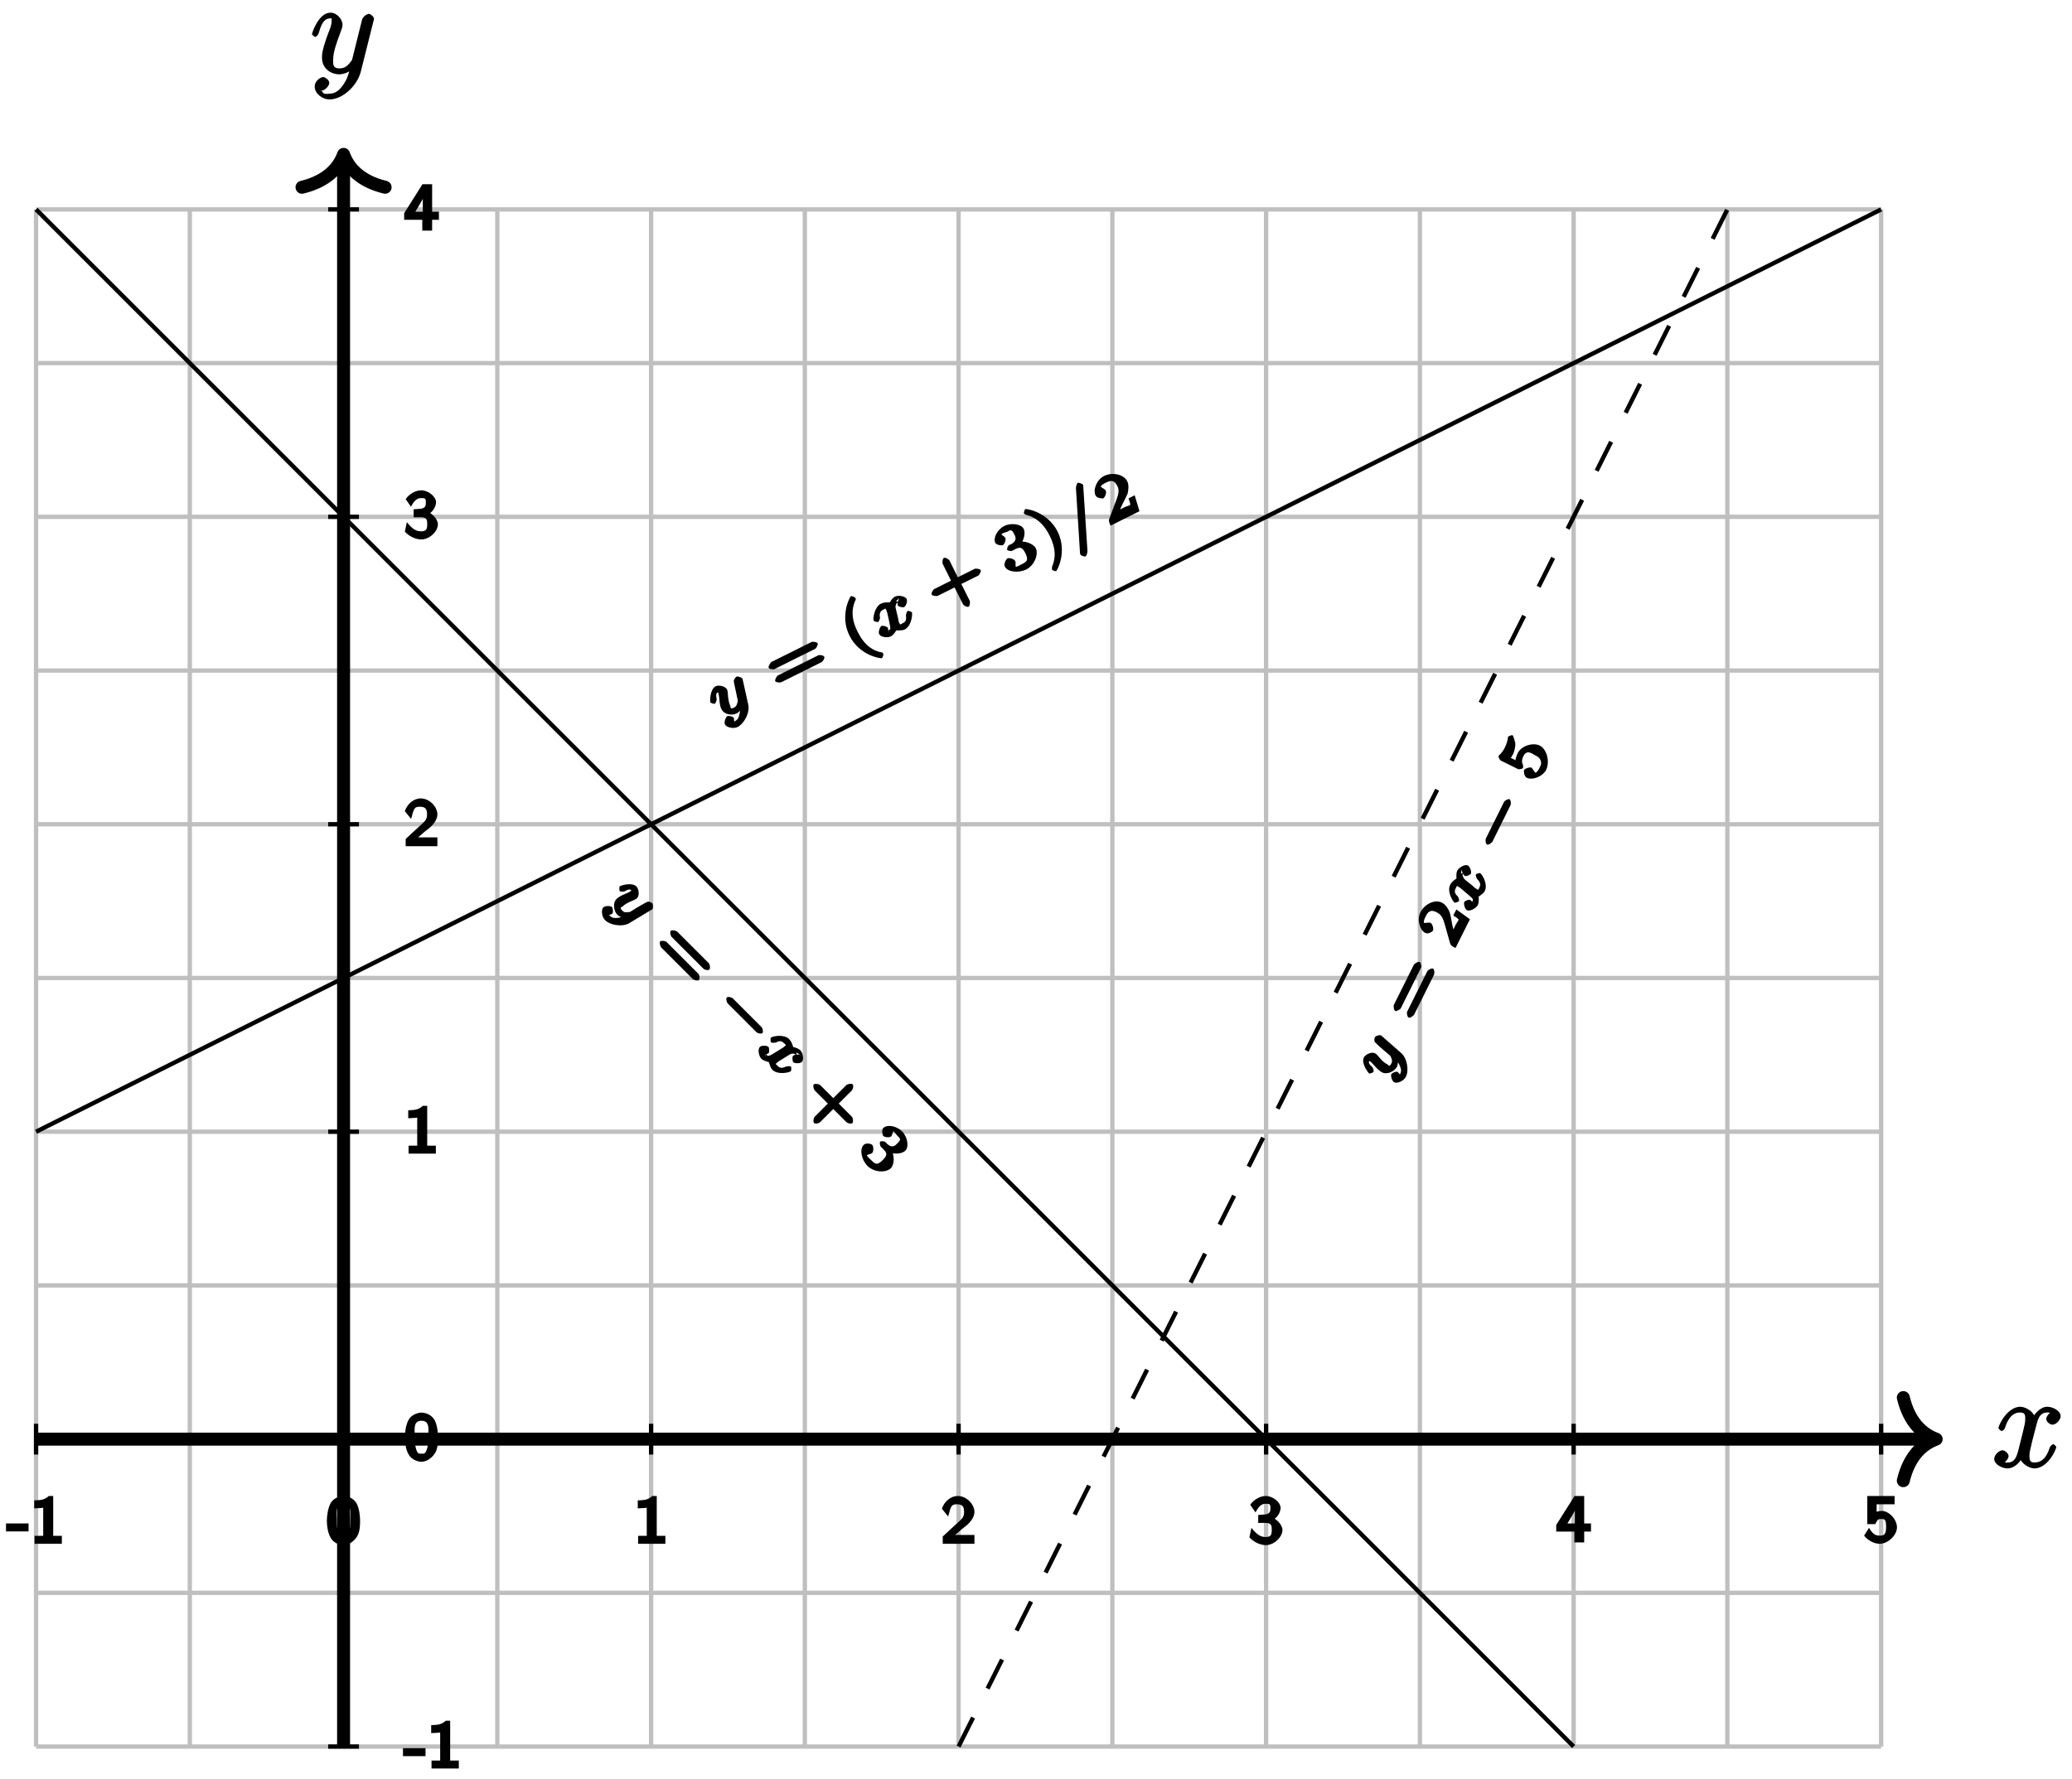 <?xml version="1.0" encoding="UTF-8"?>
<svg xmlns="http://www.w3.org/2000/svg" xmlns:xlink="http://www.w3.org/1999/xlink" width="191pt" height="164pt" viewBox="0 0 191 164" version="1.1">
<defs>
<g>
<symbol overflow="visible" id="glyph0-0">
<path style="stroke:none;" d=""/>
</symbol>
<symbol overflow="visible" id="glyph0-1">
<path style="stroke:none;" d="M 5.672 -5.172 C 5.281 -5.109 4.969 -4.656 4.969 -4.438 C 4.969 -4.141 5.359 -3.906 5.531 -3.906 C 5.891 -3.906 6.297 -4.359 6.297 -4.688 C 6.297 -5.188 5.562 -5.562 5.062 -5.562 C 4.344 -5.562 3.766 -4.703 3.656 -4.469 L 3.984 -4.469 C 3.703 -5.359 2.812 -5.562 2.594 -5.562 C 1.375 -5.562 0.562 -3.844 0.562 -3.578 C 0.562 -3.531 0.781 -3.328 0.859 -3.328 C 0.953 -3.328 1.094 -3.438 1.156 -3.578 C 1.562 -4.922 2.219 -5.031 2.562 -5.031 C 3.094 -5.031 3.031 -4.672 3.031 -4.391 C 3.031 -4.125 2.969 -3.844 2.828 -3.281 L 2.422 -1.641 C 2.234 -0.922 2.062 -0.422 1.422 -0.422 C 1.359 -0.422 1.172 -0.375 0.922 -0.531 L 0.812 -0.281 C 1.25 -0.359 1.5 -0.859 1.5 -1 C 1.5 -1.25 1.156 -1.547 0.938 -1.547 C 0.641 -1.547 0.172 -1.141 0.172 -0.75 C 0.172 -0.25 0.891 0.125 1.406 0.125 C 1.984 0.125 2.5 -0.375 2.75 -0.859 L 2.469 -0.969 C 2.672 -0.266 3.438 0.125 3.875 0.125 C 5.094 0.125 5.891 -1.594 5.891 -1.859 C 5.891 -1.906 5.688 -2.109 5.625 -2.109 C 5.516 -2.109 5.328 -1.906 5.297 -1.812 C 4.969 -0.75 4.453 -0.422 3.906 -0.422 C 3.484 -0.422 3.422 -0.578 3.422 -1.062 C 3.422 -1.328 3.469 -1.516 3.656 -2.312 L 4.078 -3.938 C 4.25 -4.656 4.5 -5.031 5.062 -5.031 C 5.078 -5.031 5.297 -5.062 5.547 -4.906 Z M 5.672 -5.172 "/>
</symbol>
<symbol overflow="visible" id="glyph0-2">
<path style="stroke:none;" d="M 3.031 1.094 C 2.703 1.547 2.359 1.906 1.766 1.906 C 1.625 1.906 1.203 2.031 1.109 1.703 C 0.906 1.641 0.969 1.641 0.984 1.641 C 1.344 1.641 1.75 1.188 1.75 0.906 C 1.75 0.641 1.359 0.375 1.188 0.375 C 0.984 0.375 0.406 0.688 0.406 1.266 C 0.406 1.875 1.094 2.438 1.766 2.438 C 2.969 2.438 4.328 1.188 4.656 -0.125 L 5.828 -4.797 C 5.844 -4.859 5.875 -4.922 5.875 -5 C 5.875 -5.172 5.562 -5.453 5.391 -5.453 C 5.281 -5.453 4.859 -5.25 4.766 -4.891 L 3.891 -1.375 C 3.828 -1.156 3.875 -1.25 3.781 -1.109 C 3.531 -0.781 3.266 -0.422 2.688 -0.422 C 2.016 -0.422 2.109 -0.922 2.109 -1.25 C 2.109 -1.922 2.438 -2.844 2.766 -3.703 C 2.891 -4.047 2.969 -4.219 2.969 -4.453 C 2.969 -4.953 2.453 -5.562 1.859 -5.562 C 0.766 -5.562 0.156 -3.688 0.156 -3.578 C 0.156 -3.531 0.375 -3.328 0.453 -3.328 C 0.562 -3.328 0.734 -3.531 0.781 -3.688 C 1.062 -4.703 1.359 -5.031 1.828 -5.031 C 1.938 -5.031 1.969 -5.172 1.969 -4.781 C 1.969 -4.469 1.844 -4.125 1.656 -3.672 C 1.078 -2.109 1.078 -1.703 1.078 -1.422 C 1.078 -0.281 2.062 0.125 2.656 0.125 C 3 0.125 3.531 -0.031 3.844 -0.344 L 3.688 -0.516 C 3.516 0.141 3.438 0.5 3.031 1.094 Z M 3.031 1.094 "/>
</symbol>
<symbol overflow="visible" id="glyph1-0">
<path style="stroke:none;" d=""/>
</symbol>
<symbol overflow="visible" id="glyph1-1">
<path style="stroke:none;" d="M 1.953 -1.328 L 1.953 -1.875 L -0.125 -1.875 L -0.125 -1.141 L 1.953 -1.141 Z M 1.953 -1.328 "/>
</symbol>
<symbol overflow="visible" id="glyph1-2">
<path style="stroke:none;" d="M 2.906 -0.172 L 2.906 -0.734 L 2.109 -0.734 L 2.109 -4.406 L 1.703 -4.406 C 1.25 -4 0.906 -4.031 0.359 -4 L 0.359 -3.266 C 0.781 -3.281 1.078 -3.297 1.188 -3.328 L 1.188 -0.734 L 0.391 -0.734 L 0.391 0 L 2.906 0 Z M 2.906 -0.172 "/>
</symbol>
<symbol overflow="visible" id="glyph1-3">
<path style="stroke:none;" d="M 3.109 -2.125 C 3.109 -2.406 3.062 -3.234 2.781 -3.734 C 2.469 -4.266 1.875 -4.406 1.578 -4.406 C 1.312 -4.406 0.703 -4.266 0.406 -3.766 C 0.125 -3.281 0.047 -2.5 0.047 -2.125 C 0.047 -1.688 0.125 -1.016 0.391 -0.562 C 0.641 -0.078 1.234 0.125 1.578 0.125 C 2.188 0.125 2.703 -0.406 2.891 -0.781 C 3.094 -1.203 3.109 -1.75 3.109 -2.125 Z M 2.203 -2.203 C 2.203 -1.812 2.203 -1.359 2.062 -0.969 C 1.891 -0.547 1.781 -0.625 1.578 -0.625 C 1.328 -0.625 1.234 -0.594 1.094 -1.016 C 0.969 -1.391 0.969 -1.766 0.969 -2.203 C 0.969 -2.75 0.766 -3.656 1.578 -3.656 C 2.406 -3.656 2.203 -2.75 2.203 -2.203 Z M 2.203 -2.203 "/>
</symbol>
<symbol overflow="visible" id="glyph1-4">
<path style="stroke:none;" d="M 3.047 -0.172 L 3.047 -0.812 L 1.688 -0.812 C 1.625 -0.812 1.547 -0.812 1.484 -0.812 L 0.797 -0.812 L 0.938 -0.516 L 1.859 -1.328 C 1.969 -1.422 2.266 -1.641 2.375 -1.734 C 2.641 -1.984 3.047 -2.422 3.047 -2.938 C 3.047 -3.609 2.359 -4.406 1.5 -4.406 C 0.859 -4.406 0.266 -3.891 0.047 -3.234 L 0.625 -2.516 C 0.875 -3.422 0.891 -3.641 1.406 -3.641 C 1.922 -3.641 2.094 -3.469 2.094 -2.922 C 2.094 -2.422 1.859 -2.281 1.5 -1.938 C 1.375 -1.812 1.062 -1.547 0.938 -1.422 C 0.766 -1.266 0.344 -0.875 0.125 -0.672 L 0.125 0 L 3.047 0 Z M 3.047 -0.172 "/>
</symbol>
<symbol overflow="visible" id="glyph1-5">
<path style="stroke:none;" d="M 3.094 -1.266 C 3.094 -1.766 2.516 -2.328 2.047 -2.469 L 2.172 -2.172 C 2.641 -2.406 2.922 -2.922 2.922 -3.312 C 2.922 -3.828 2.203 -4.406 1.562 -4.406 C 1.047 -4.406 0.453 -4.078 0.125 -3.594 L 0.609 -2.891 C 0.984 -3.609 1.281 -3.688 1.562 -3.688 C 1.922 -3.688 1.984 -3.656 1.984 -3.312 C 1.984 -3 1.969 -2.781 1.516 -2.703 C 1.484 -2.703 1.453 -2.703 0.859 -2.656 L 0.859 -1.922 L 1.531 -1.922 C 2.094 -1.922 2.109 -1.656 2.109 -1.281 C 2.109 -0.812 2.016 -0.625 1.547 -0.625 C 1.125 -0.625 0.781 -0.781 0.234 -1.469 L 0.047 -0.594 C 0.469 -0.125 1.094 0.125 1.562 0.125 C 2.344 0.125 3.094 -0.641 3.094 -1.266 Z M 3.094 -1.266 "/>
</symbol>
<symbol overflow="visible" id="glyph1-6">
<path style="stroke:none;" d="M 3.188 -1.172 L 3.188 -1.75 L 2.562 -1.75 L 2.562 -4.281 L 1.672 -4.281 L -0.016 -1.609 L -0.016 -1 L 1.656 -1 L 1.656 0 L 2.562 0 L 2.562 -1 L 3.188 -1 Z M 1.891 -1.75 L 1.016 -1.75 C 1 -1.734 2.078 -3.453 2.094 -3.812 L 1.703 -3.812 L 1.703 -1.75 Z M 1.891 -1.75 "/>
</symbol>
<symbol overflow="visible" id="glyph1-7">
<path style="stroke:none;" d="M 3.047 -1.391 C 3.047 -2.141 2.297 -2.906 1.641 -2.906 C 1.391 -2.906 1.016 -2.766 1.172 -2.891 L 1.172 -3.516 L 2.828 -3.516 L 2.828 -4.281 L 0.312 -4.281 L 0.312 -1.688 L 1.047 -1.688 C 1.281 -2.188 1.359 -2.156 1.641 -2.156 C 1.875 -2.156 2.047 -2.172 2.047 -1.406 C 2.047 -0.625 1.75 -0.625 1.453 -0.625 C 1.047 -0.625 0.812 -0.781 0.469 -1.344 L 0.016 -0.625 C 0.391 -0.156 0.969 0.125 1.453 0.125 C 2.234 0.125 3.047 -0.672 3.047 -1.391 Z M 3.047 -1.391 "/>
</symbol>
<symbol overflow="visible" id="glyph2-0">
<path style="stroke:none;" d=""/>
</symbol>
<symbol overflow="visible" id="glyph2-1">
<path style="stroke:none;" d="M 4.422 0.891 C 4.469 0.875 4.484 0.859 4.5 0.844 C 4.547 0.797 4.594 0.406 4.484 0.297 C 4.406 0.219 4.141 0.109 4.062 0.156 C 4.016 0.172 3.719 0.312 3.609 0.391 L 3.172 0.641 L 2.516 1.047 C 2.375 1.125 2.422 1.109 2.094 1.125 C 2 1.125 1.906 1.156 1.719 0.969 C 1.406 0.656 1.688 0.656 1.75 0.594 C 1.938 0.406 2.188 0.25 2.828 -0.016 C 2.984 -0.078 3.016 -0.109 3.094 -0.188 C 3.328 -0.422 3.25 -1.031 3.031 -1.25 C 2.609 -1.672 1.562 -1.344 1.469 -1.25 C 1.453 -1.234 1.438 -0.875 1.484 -0.828 C 1.547 -0.766 1.859 -0.766 1.922 -0.797 C 2.438 -1.094 2.484 -0.953 2.609 -0.828 C 2.688 -0.75 2.656 -0.969 2.562 -0.875 C 2.469 -0.781 2.281 -0.688 2.125 -0.625 C 1.594 -0.406 1.344 -0.25 1.203 -0.109 C 0.797 0.297 0.953 1.047 1.281 1.375 C 1.328 1.422 1.672 1.672 2.109 1.703 L 1.953 1.391 C 1.672 1.547 1.594 1.625 1.188 1.656 C 1.031 1.656 0.812 1.688 0.562 1.438 C 0.516 1.391 0.391 1.359 0.375 1.5 C 0.281 1.438 0.75 1.312 0.797 1.266 C 0.906 1.156 0.859 0.734 0.766 0.641 C 0.672 0.547 0.172 0.484 -0.031 0.688 C -0.219 0.875 -0.203 1.516 0.141 1.859 C 0.594 2.312 1.734 2.516 2.375 2.125 Z M 4.422 0.891 "/>
</symbol>
<symbol overflow="visible" id="glyph2-2">
<path style="stroke:none;" d="M 4.328 0.453 C 4.141 0.328 3.703 0.422 3.625 0.5 C 3.5 0.625 3.578 1.047 3.625 1.094 C 3.766 1.234 4.266 1.234 4.422 1.078 C 4.656 0.844 4.5 0.219 4.297 0.016 C 4 -0.281 3.5 -0.281 3.641 -0.328 C 3.609 -0.203 3.578 -0.703 3.25 -1.031 C 2.766 -1.516 1.703 -1.297 1.562 -1.156 C 1.547 -1.141 1.516 -0.797 1.578 -0.734 C 1.641 -0.672 1.938 -0.688 2.016 -0.703 C 2.453 -0.953 2.625 -0.812 2.828 -0.609 C 3.031 -0.406 2.969 -0.5 2.828 -0.359 C 2.766 -0.297 2.734 -0.266 2.578 -0.172 C 2.078 0.141 1.609 0.422 1.547 0.453 C 1.297 0.547 1.297 0.547 1.109 0.359 C 1.094 0.344 1.031 0.375 1.078 0.547 C 0.875 0.438 1.312 0.312 1.344 0.281 C 1.453 0.172 1.422 -0.234 1.344 -0.312 C 1.219 -0.438 0.719 -0.469 0.562 -0.312 C 0.312 -0.062 0.484 0.578 0.688 0.781 C 0.922 1.016 1.422 1.078 1.344 1.094 C 1.391 0.953 1.469 1.562 1.703 1.797 C 2.203 2.297 3.281 2.062 3.422 1.922 C 3.438 1.906 3.484 1.578 3.406 1.5 C 3.344 1.438 3.016 1.484 2.969 1.5 C 2.484 1.734 2.328 1.578 2.141 1.391 C 1.984 1.234 1.969 1.312 2.156 1.125 C 2.219 1.062 2.344 0.969 2.531 0.875 L 3.203 0.453 C 3.422 0.328 3.391 0.328 3.562 0.312 C 3.688 0.312 3.734 0.297 3.859 0.422 C 3.891 0.453 3.953 0.422 3.922 0.203 Z M 4.328 0.453 "/>
</symbol>
<symbol overflow="visible" id="glyph3-0">
<path style="stroke:none;" d=""/>
</symbol>
<symbol overflow="visible" id="glyph3-1">
<path style="stroke:none;" d="M 4.891 2.016 C 4.969 2.094 5.312 2.188 5.422 2.078 C 5.547 1.953 5.438 1.562 5.375 1.5 L 2.453 -1.422 C 2.391 -1.484 1.984 -1.609 1.859 -1.484 C 1.75 -1.375 1.875 -1 1.922 -0.953 Z M 3.906 2.969 C 3.969 3.031 4.344 3.156 4.453 3.047 C 4.562 2.938 4.5 2.562 4.422 2.484 L 1.453 -0.484 C 1.406 -0.531 1 -0.625 0.891 -0.516 C 0.781 -0.406 0.922 -0.016 0.984 0.047 Z M 3.906 2.969 "/>
</symbol>
<symbol overflow="visible" id="glyph3-2">
<path style="stroke:none;" d="M 3.047 1.141 L 4.406 2.5 C 4.469 2.562 4.828 2.672 4.938 2.562 C 5.047 2.453 4.969 2.062 4.906 2 L 3.672 0.766 L 4.891 -0.453 C 4.953 -0.516 5.078 -0.891 4.969 -1 C 4.844 -1.125 4.453 -1.016 4.391 -0.953 L 3.172 0.266 L 1.953 -0.953 C 1.891 -1.016 1.484 -1.109 1.375 -1 C 1.266 -0.891 1.391 -0.516 1.453 -0.453 L 2.672 0.766 L 1.438 2 C 1.375 2.062 1.281 2.438 1.406 2.562 C 1.516 2.672 1.875 2.562 1.938 2.5 L 3.172 1.266 Z M 3.047 1.141 "/>
</symbol>
<symbol overflow="visible" id="glyph3-3">
<path style="stroke:none;" d="M 2.656 -0.156 C 3.016 0.203 3 0.406 2.578 0.828 C 2.109 1.297 1.906 1.219 1.609 0.922 C 1.484 0.797 1.141 0.484 1.125 0.406 C 1.047 0.328 1.484 0.297 1.609 0.172 C 1.75 0.031 1.75 -0.438 1.609 -0.578 C 1.484 -0.703 1.016 -0.766 0.828 -0.578 C 0.406 -0.156 0.641 0.828 1.172 1.359 C 1.812 2 2.906 2 3.328 1.578 C 3.641 1.266 3.719 0.438 3.328 -0.203 L 3.047 0.078 C 3.516 0.297 4.328 0.297 4.672 -0.047 C 5.016 -0.391 4.875 -1.312 4.359 -1.828 C 3.859 -2.328 2.984 -2.484 2.625 -2.125 C 2.453 -1.953 2.562 -1.469 2.641 -1.391 C 2.75 -1.281 3.219 -1.219 3.359 -1.359 C 3.5 -1.5 3.484 -1.953 3.625 -1.781 C 3.656 -1.781 3.891 -1.453 3.938 -1.406 C 4.156 -1.188 4.328 -1.109 3.969 -0.75 C 3.734 -0.516 3.484 -0.234 3.016 -0.641 C 2.938 -0.719 2.828 -0.828 2.797 -0.859 C 2.75 -0.906 2.406 -0.938 2.344 -0.875 C 2.281 -0.812 2.328 -0.484 2.406 -0.406 Z M 2.656 -0.156 "/>
</symbol>
<symbol overflow="visible" id="glyph4-0">
<path style="stroke:none;" d=""/>
</symbol>
<symbol overflow="visible" id="glyph4-1">
<path style="stroke:none;" d="M 4.328 2.422 C 4.391 2.484 4.75 2.594 4.859 2.484 C 4.969 2.375 4.859 2.016 4.797 1.953 L 2.125 -0.719 C 2.047 -0.797 1.688 -0.906 1.578 -0.797 C 1.469 -0.688 1.578 -0.328 1.656 -0.25 Z M 4.328 2.422 "/>
</symbol>
<symbol overflow="visible" id="glyph5-0">
<path style="stroke:none;" d=""/>
</symbol>
<symbol overflow="visible" id="glyph5-1">
<path style="stroke:none;" d="M -0.547 -4.5 C -0.578 -4.5 -0.609 -4.516 -0.625 -4.531 C -0.688 -4.562 -1.078 -4.484 -1.141 -4.344 C -1.203 -4.25 -1.203 -3.969 -1.141 -3.906 C -1.109 -3.859 -0.875 -3.641 -0.781 -3.547 L -0.406 -3.219 L 0.188 -2.719 C 0.328 -2.594 0.297 -2.641 0.406 -2.344 C 0.422 -2.25 0.5 -2.156 0.375 -1.922 C 0.188 -1.531 0.094 -1.812 0 -1.859 C -0.25 -1.969 -0.453 -2.141 -0.906 -2.688 C -1.016 -2.797 -1.047 -2.828 -1.141 -2.875 C -1.453 -3.031 -2.016 -2.75 -2.156 -2.484 C -2.422 -1.953 -1.766 -1.062 -1.656 -1 C -1.625 -0.984 -1.297 -1.078 -1.266 -1.156 C -1.219 -1.234 -1.312 -1.516 -1.359 -1.578 C -1.812 -1.984 -1.703 -2.062 -1.625 -2.219 C -1.578 -2.312 -1.766 -2.219 -1.641 -2.156 C -1.516 -2.109 -1.375 -1.938 -1.266 -1.812 C -0.875 -1.375 -0.656 -1.203 -0.484 -1.109 C 0.031 -0.859 0.688 -1.219 0.906 -1.641 C 0.938 -1.719 1.062 -2.125 0.953 -2.531 L 0.703 -2.297 C 0.953 -2.078 1.031 -2.047 1.188 -1.641 C 1.234 -1.484 1.359 -1.297 1.188 -0.969 C 1.156 -0.922 1.156 -0.797 1.312 -0.828 C 1.281 -0.734 1 -1.125 0.953 -1.156 C 0.812 -1.219 0.422 -1.047 0.375 -0.938 C 0.312 -0.812 0.406 -0.312 0.656 -0.188 C 0.906 -0.062 1.516 -0.297 1.719 -0.703 C 2.016 -1.281 1.844 -2.438 1.25 -2.922 Z M -0.547 -4.5 "/>
</symbol>
<symbol overflow="visible" id="glyph5-2">
<path style="stroke:none;" d="M -0.938 -4.25 C -1 -4.031 -0.766 -3.625 -0.688 -3.594 C -0.516 -3.5 -0.156 -3.719 -0.109 -3.781 C -0.031 -3.953 -0.188 -4.438 -0.391 -4.547 C -0.672 -4.688 -1.219 -4.344 -1.359 -4.078 C -1.531 -3.719 -1.375 -3.219 -1.469 -3.344 C -1.344 -3.359 -1.812 -3.172 -2.016 -2.766 C -2.328 -2.156 -1.781 -1.203 -1.594 -1.109 C -1.562 -1.094 -1.234 -1.203 -1.203 -1.266 C -1.156 -1.344 -1.266 -1.625 -1.312 -1.688 C -1.688 -2.031 -1.609 -2.234 -1.484 -2.484 C -1.359 -2.75 -1.406 -2.656 -1.234 -2.562 C -1.156 -2.531 -1.125 -2.516 -0.969 -2.375 C -0.531 -2 -0.109 -1.656 -0.062 -1.594 C 0.125 -1.406 0.109 -1.391 0 -1.172 C -0.016 -1.141 0.016 -1.078 0.188 -1.188 C 0.141 -0.984 -0.109 -1.344 -0.156 -1.359 C -0.297 -1.438 -0.672 -1.281 -0.719 -1.172 C -0.797 -1.031 -0.672 -0.531 -0.469 -0.422 C -0.156 -0.281 0.391 -0.641 0.531 -0.891 C 0.672 -1.203 0.594 -1.688 0.609 -1.609 C 0.453 -1.625 1.016 -1.891 1.172 -2.188 C 1.484 -2.812 0.922 -3.766 0.734 -3.844 C 0.719 -3.859 0.391 -3.797 0.344 -3.703 C 0.312 -3.625 0.438 -3.328 0.469 -3.297 C 0.859 -2.906 0.766 -2.703 0.656 -2.469 C 0.547 -2.281 0.609 -2.266 0.391 -2.391 C 0.297 -2.438 0.188 -2.531 0.031 -2.688 L -0.594 -3.188 C -0.766 -3.359 -0.75 -3.312 -0.812 -3.484 C -0.875 -3.594 -0.922 -3.641 -0.828 -3.812 C -0.812 -3.828 -0.844 -3.891 -1.031 -3.781 Z M -0.938 -4.25 "/>
</symbol>
<symbol overflow="visible" id="glyph6-0">
<path style="stroke:none;" d=""/>
</symbol>
<symbol overflow="visible" id="glyph6-1">
<path style="stroke:none;" d="M 0.375 -5.281 C 0.422 -5.359 0.391 -5.75 0.25 -5.812 C 0.109 -5.875 -0.234 -5.656 -0.281 -5.562 L -2.125 -1.859 C -2.172 -1.797 -2.141 -1.359 -2 -1.297 C -1.859 -1.234 -1.547 -1.453 -1.5 -1.516 Z M 1.578 -4.641 C 1.625 -4.734 1.625 -5.125 1.484 -5.203 C 1.344 -5.266 1.016 -5.062 0.969 -4.984 L -0.906 -1.219 C -0.953 -1.156 -0.906 -0.75 -0.766 -0.688 C -0.625 -0.609 -0.312 -0.875 -0.266 -0.938 Z M 1.578 -4.641 "/>
</symbol>
<symbol overflow="visible" id="glyph6-2">
<path style="stroke:none;" d="M 0.078 -3.547 L -0.094 -3.203 C 0.141 -3.031 0.391 -2.922 0.391 -2.812 C 0.406 -2.766 0.188 -2.484 0.156 -2.406 L -0.344 -1.422 L 0.031 -1.391 L -0.188 -2.344 C -0.234 -2.594 -0.344 -3.25 -0.422 -3.484 C -0.516 -3.734 -0.766 -4.203 -1.141 -4.391 C -1.812 -4.734 -2.766 -4.234 -3.125 -3.5 C -3.469 -2.812 -3.172 -1.844 -2.672 -1.594 C -2.391 -1.453 -1.984 -1.75 -1.969 -1.812 C -1.891 -1.953 -2 -2.422 -2.188 -2.531 C -2.297 -2.578 -2.781 -2.5 -2.781 -2.516 C -2.844 -2.625 -2.812 -2.781 -2.625 -3.156 C -2.344 -3.719 -2.031 -3.719 -1.594 -3.484 C -1.219 -3.297 -1.047 -2.969 -0.891 -2.422 L -0.375 -0.594 C -0.344 -0.5 -0.234 -0.375 0.109 -0.203 L 1.438 -2.859 L 0.188 -3.766 Z M 0.078 -3.547 "/>
</symbol>
<symbol overflow="visible" id="glyph6-3">
<path style="stroke:none;" d="M -2.531 -2.391 C -2.375 -2.547 -2.266 -2.719 -2.172 -2.906 C -2.109 -3.031 -1.953 -3.469 -1.969 -3.906 C -2 -4.016 -2.125 -4.578 -2.234 -4.641 C -2.312 -4.672 -2.609 -4.531 -2.625 -4.516 C -2.641 -4.5 -2.641 -4.5 -2.656 -4.406 C -2.672 -4.203 -2.75 -3.891 -2.922 -3.531 C -3.047 -3.266 -3.219 -3.016 -3.453 -2.797 C -3.5 -2.781 -3.516 -2.75 -3.516 -2.734 C -3.562 -2.656 -3.406 -2.359 -3.328 -2.312 L -1.719 -1.516 C -1.641 -1.469 -1.312 -1.531 -1.266 -1.625 C -1.234 -1.688 -1.25 -1.844 -1.266 -1.906 C -1.359 -2.125 -1.422 -2.297 -1.219 -2.719 C -0.891 -3.375 -0.359 -2.891 -0.188 -2.812 C 0.016 -2.703 0.203 -2.641 0.344 -2.359 C 0.453 -2.094 0.422 -1.953 0.312 -1.734 C 0.141 -1.359 0 -1.188 -0.141 -1.188 C -0.141 -1.203 -0.422 -1.609 -0.484 -1.656 C -0.625 -1.719 -1.094 -1.578 -1.172 -1.406 C -1.188 -1.359 -1.188 -0.859 -0.922 -0.719 C -0.422 -0.469 0.531 -0.797 0.875 -1.453 C 1.234 -2.203 0.938 -3.359 0.281 -3.688 C -0.328 -3.984 -1.406 -3.688 -1.75 -2.984 C -1.922 -2.656 -1.969 -2.172 -2 -2.359 L -2.375 -2.547 Z M -2.531 -2.391 "/>
</symbol>
<symbol overflow="visible" id="glyph7-0">
<path style="stroke:none;" d=""/>
</symbol>
<symbol overflow="visible" id="glyph7-1">
<path style="stroke:none;" d="M 0.922 -4.859 C 0.969 -4.938 0.969 -5.328 0.828 -5.406 C 0.688 -5.469 0.375 -5.25 0.328 -5.172 L -1.344 -1.797 C -1.406 -1.703 -1.391 -1.297 -1.25 -1.234 C -1.109 -1.156 -0.812 -1.391 -0.75 -1.484 Z M 0.922 -4.859 "/>
</symbol>
<symbol overflow="visible" id="glyph8-0">
<path style="stroke:none;" d=""/>
</symbol>
<symbol overflow="visible" id="glyph8-1">
<path style="stroke:none;" d="M 2.25 -3.922 C 2.25 -3.953 2.234 -3.984 2.219 -4 C 2.188 -4.062 1.828 -4.234 1.688 -4.172 C 1.594 -4.109 1.438 -3.891 1.438 -3.797 C 1.422 -3.766 1.484 -3.438 1.516 -3.312 L 1.625 -2.812 L 1.781 -2.062 C 1.812 -1.891 1.828 -1.953 1.719 -1.625 C 1.688 -1.547 1.688 -1.438 1.453 -1.312 C 1.062 -1.125 1.156 -1.375 1.109 -1.469 C 1 -1.719 0.922 -1.984 0.875 -2.688 C 0.859 -2.859 0.859 -2.891 0.812 -2.984 C 0.656 -3.297 0.031 -3.422 -0.234 -3.281 C -0.766 -3.016 -0.781 -1.891 -0.719 -1.781 C -0.703 -1.75 -0.391 -1.641 -0.312 -1.672 C -0.234 -1.719 -0.141 -2 -0.141 -2.078 C -0.266 -2.656 -0.125 -2.672 0.031 -2.75 C 0.125 -2.797 -0.062 -2.828 0 -2.703 C 0.047 -2.578 0.062 -2.375 0.094 -2.203 C 0.125 -1.625 0.203 -1.344 0.297 -1.172 C 0.547 -0.656 1.281 -0.562 1.703 -0.781 C 1.781 -0.812 2.125 -1.062 2.281 -1.453 L 1.922 -1.422 C 2.016 -1.078 2.047 -1 1.922 -0.594 C 1.891 -0.453 1.859 -0.234 1.531 -0.062 C 1.484 -0.031 1.422 0.062 1.547 0.125 C 1.453 0.188 1.469 -0.312 1.438 -0.359 C 1.375 -0.5 0.953 -0.578 0.844 -0.531 C 0.719 -0.469 0.5 0 0.625 0.25 C 0.75 0.5 1.391 0.672 1.797 0.469 C 2.375 0.172 2.938 -0.844 2.766 -1.594 Z M 2.25 -3.922 "/>
</symbol>
<symbol overflow="visible" id="glyph8-2">
<path style="stroke:none;" d="M 1.781 -3.969 C 1.625 -3.812 1.562 -3.359 1.594 -3.281 C 1.688 -3.109 2.125 -3.062 2.188 -3.109 C 2.359 -3.188 2.531 -3.656 2.422 -3.859 C 2.281 -4.141 1.625 -4.219 1.359 -4.078 C 1 -3.906 0.844 -3.406 0.844 -3.562 C 0.953 -3.5 0.453 -3.625 0.047 -3.422 C -0.562 -3.109 -0.703 -2.031 -0.609 -1.844 C -0.594 -1.812 -0.266 -1.703 -0.203 -1.734 C -0.125 -1.781 -0.031 -2.047 -0.031 -2.125 C -0.125 -2.625 0.047 -2.766 0.297 -2.891 C 0.562 -3.016 0.469 -2.969 0.562 -2.797 C 0.594 -2.719 0.609 -2.688 0.656 -2.5 C 0.781 -1.938 0.906 -1.391 0.906 -1.312 C 0.938 -1.062 0.922 -1.047 0.703 -0.938 C 0.672 -0.922 0.672 -0.859 0.844 -0.844 C 0.703 -0.703 0.719 -1.141 0.703 -1.188 C 0.625 -1.328 0.219 -1.422 0.109 -1.375 C -0.031 -1.297 -0.219 -0.828 -0.109 -0.625 C 0.031 -0.312 0.703 -0.266 0.953 -0.406 C 1.266 -0.547 1.469 -1 1.453 -0.922 C 1.344 -1.016 1.953 -0.891 2.25 -1.047 C 2.875 -1.359 2.984 -2.453 2.906 -2.641 C 2.891 -2.656 2.609 -2.797 2.516 -2.75 C 2.438 -2.719 2.359 -2.406 2.359 -2.344 C 2.438 -1.797 2.234 -1.703 2 -1.594 C 1.812 -1.484 1.859 -1.453 1.734 -1.672 C 1.688 -1.766 1.656 -1.906 1.625 -2.125 L 1.438 -2.906 C 1.391 -3.141 1.375 -3.094 1.422 -3.281 C 1.469 -3.406 1.453 -3.453 1.625 -3.547 C 1.641 -3.562 1.641 -3.625 1.438 -3.656 Z M 1.781 -3.969 "/>
</symbol>
<symbol overflow="visible" id="glyph8-3">
<path style="stroke:none;" d="M 1.094 -5.469 C 1.078 -5.578 1.078 -5.578 1.062 -5.594 C 1.031 -5.672 0.656 -5.797 0.594 -5.766 C 0.5 -5.719 0.406 -5.359 0.422 -5.266 L 0.797 0.734 C 0.828 0.844 0.828 0.844 0.844 0.859 C 0.875 0.953 1.234 1.062 1.312 1.016 C 1.406 0.984 1.484 0.641 1.484 0.531 Z M 1.094 -5.469 "/>
</symbol>
<symbol overflow="visible" id="glyph9-0">
<path style="stroke:none;" d=""/>
</symbol>
<symbol overflow="visible" id="glyph9-1">
<path style="stroke:none;" d="M 3.469 -4 C 3.547 -4.047 3.75 -4.359 3.688 -4.5 C 3.625 -4.641 3.219 -4.672 3.125 -4.625 L -0.578 -2.781 C -0.641 -2.734 -0.891 -2.391 -0.828 -2.25 C -0.766 -2.109 -0.359 -2.078 -0.297 -2.125 Z M 4.047 -2.766 C 4.141 -2.812 4.375 -3.125 4.297 -3.266 C 4.234 -3.406 3.844 -3.453 3.766 -3.406 L 0 -1.531 C -0.062 -1.484 -0.281 -1.156 -0.219 -1.016 C -0.141 -0.875 0.281 -0.875 0.344 -0.922 Z M 4.047 -2.766 "/>
</symbol>
<symbol overflow="visible" id="glyph9-2">
<path style="stroke:none;" d="M 2.703 -0.219 C 1.891 -0.359 1.109 -0.875 0.484 -2.125 C -0.141 -3.359 -0.078 -4.312 0.328 -5.141 C 0.281 -5.219 0.266 -5.25 0.25 -5.281 C 0.234 -5.312 -0.062 -5.438 -0.141 -5.406 C -0.219 -5.359 -1.188 -3.609 -0.266 -1.766 C 0.641 0.078 2.625 0.359 2.719 0.312 C 2.797 0.281 2.875 -0.031 2.859 -0.062 C 2.844 -0.094 2.828 -0.125 2.781 -0.203 Z M 2.703 -0.219 "/>
</symbol>
<symbol overflow="visible" id="glyph9-3">
<path style="stroke:none;" d="M 2.047 -2.531 L 3.781 -3.391 C 3.844 -3.422 4.062 -3.75 4 -3.891 C 3.922 -4.031 3.516 -4.047 3.453 -4.016 L 1.891 -3.234 L 1.125 -4.781 C 1.078 -4.875 0.75 -5.094 0.609 -5.016 C 0.469 -4.953 0.453 -4.562 0.5 -4.469 L 1.266 -2.922 L -0.297 -2.141 C -0.359 -2.109 -0.594 -1.781 -0.516 -1.641 C -0.453 -1.5 -0.031 -1.484 0.031 -1.516 L 1.594 -2.297 L 2.375 -0.734 C 2.406 -0.656 2.734 -0.453 2.875 -0.516 C 3.016 -0.594 3.031 -0.969 3 -1.047 L 2.219 -2.609 Z M 2.047 -2.531 "/>
</symbol>
<symbol overflow="visible" id="glyph9-4">
<path style="stroke:none;" d="M 0.688 -2.578 C 1.141 -2.797 1.328 -2.734 1.609 -2.188 C 1.891 -1.594 1.766 -1.438 1.375 -1.234 C 1.219 -1.156 0.812 -0.922 0.75 -0.953 C 0.641 -0.891 0.75 -1.312 0.672 -1.469 C 0.578 -1.656 0.141 -1.797 -0.047 -1.719 C -0.188 -1.641 -0.406 -1.203 -0.297 -0.969 C -0.031 -0.438 0.984 -0.359 1.672 -0.688 C 2.469 -1.094 2.828 -2.125 2.562 -2.656 C 2.359 -3.047 1.578 -3.391 0.859 -3.234 L 1.047 -2.891 C 1.406 -3.234 1.672 -4.016 1.438 -4.453 C 1.234 -4.875 0.297 -5.031 -0.344 -4.703 C -0.969 -4.391 -1.391 -3.609 -1.172 -3.156 C -1.062 -2.938 -0.578 -2.891 -0.469 -2.938 C -0.328 -3.016 -0.156 -3.438 -0.25 -3.609 C -0.328 -3.781 -0.75 -3.922 -0.547 -3.984 C -0.531 -4.031 -0.141 -4.156 -0.078 -4.172 C 0.188 -4.312 0.328 -4.453 0.547 -4 C 0.703 -3.719 0.859 -3.391 0.359 -3.062 C 0.25 -3.016 0.109 -2.953 0.078 -2.922 C 0.016 -2.906 -0.125 -2.594 -0.078 -2.516 C -0.047 -2.422 0.281 -2.375 0.359 -2.406 Z M 0.688 -2.578 "/>
</symbol>
<symbol overflow="visible" id="glyph9-5">
<path style="stroke:none;" d="M 1.312 -2.547 C 0.391 -4.375 -1.578 -4.688 -1.688 -4.625 C -1.734 -4.594 -1.812 -4.266 -1.812 -4.25 C -1.797 -4.203 -1.672 -4.109 -1.531 -4.078 C -0.844 -3.891 -0.062 -3.453 0.578 -2.172 C 1.141 -1.031 1.156 -0.141 0.797 0.672 C 0.781 0.766 0.781 0.922 0.797 0.969 C 0.812 1 1.125 1.125 1.172 1.094 C 1.266 1.047 2.219 -0.703 1.312 -2.547 Z M 1.312 -2.547 "/>
</symbol>
<symbol overflow="visible" id="glyph9-6">
<path style="stroke:none;" d="M 2.203 -2.797 L 1.859 -2.625 C 1.938 -2.359 2.047 -2.109 2 -2.016 C 1.984 -1.969 1.641 -1.875 1.562 -1.844 L 0.578 -1.344 L 0.859 -1.094 L 1.25 -2 C 1.375 -2.234 1.656 -2.812 1.766 -3.047 C 1.828 -3.297 1.922 -3.828 1.734 -4.203 C 1.391 -4.875 0.328 -5.047 -0.406 -4.688 C -1.094 -4.344 -1.438 -3.391 -1.188 -2.891 C -1.047 -2.609 -0.531 -2.609 -0.469 -2.625 C -0.328 -2.703 -0.141 -3.156 -0.25 -3.344 C -0.297 -3.453 -0.719 -3.688 -0.703 -3.688 C -0.688 -3.812 -0.562 -3.906 -0.188 -4.094 C 0.375 -4.375 0.594 -4.188 0.828 -3.75 C 1.016 -3.375 0.938 -3.016 0.734 -2.484 L 0.062 -0.688 C 0.031 -0.594 0.031 -0.453 0.203 -0.109 L 2.859 -1.438 L 2.422 -2.906 Z M 2.203 -2.797 "/>
</symbol>
</g>
</defs>
<g id="surface1">
<path style="fill:none;stroke-width:0.399;stroke-linecap:butt;stroke-linejoin:miter;stroke:rgb(75%,75%,75%);stroke-opacity:1;stroke-miterlimit:10;" d="M -28.347 -28.345 L 141.735 -28.345 M -28.347 -14.173 L 141.735 -14.173 M -28.347 -0.001 L 141.735 -0.001 M -28.347 14.174 L 141.735 14.174 M -28.347 28.346 L 141.735 28.346 M -28.347 42.522 L 141.735 42.522 M -28.347 56.694 L 141.735 56.694 M -28.347 70.866 L 141.735 70.866 M -28.347 85.042 L 141.735 85.042 M -28.347 99.214 L 141.735 99.214 M -28.347 113.385 L 141.735 113.385 M -28.347 -28.345 L -28.347 113.385 M -14.175 -28.345 L -14.175 113.385 M 0.001 -28.345 L 0.001 113.385 M 14.173 -28.345 L 14.173 113.385 M 28.349 -28.345 L 28.349 113.385 M 42.52 -28.345 L 42.52 113.385 M 56.692 -28.345 L 56.692 113.385 M 70.868 -28.345 L 70.868 113.385 M 85.04 -28.345 L 85.04 113.385 M 99.216 -28.345 L 99.216 113.385 M 113.388 -28.345 L 113.388 113.385 M 127.559 -28.345 L 127.559 113.385 M 141.735 -28.345 L 141.735 113.385 " transform="matrix(1,0,0,-1,31.671,132.694)"/>
<path style="fill:none;stroke-width:1.196;stroke-linecap:butt;stroke-linejoin:miter;stroke:rgb(0%,0%,0%);stroke-opacity:1;stroke-miterlimit:10;" d="M -28.347 -0.001 L 146.208 -0.001 " transform="matrix(1,0,0,-1,31.671,132.694)"/>
<path style="fill:none;stroke-width:1.196;stroke-linecap:round;stroke-linejoin:round;stroke:rgb(0%,0%,0%);stroke-opacity:1;stroke-miterlimit:10;" d="M -3.027 3.831 C -2.477 1.534 -1.242 0.448 0 -0.001 C -1.242 -0.447 -2.477 -1.533 -3.027 -3.829 " transform="matrix(1,0,0,-1,178.477,132.694)"/>
<g style="fill:rgb(0%,0%,0%);fill-opacity:1;">
  <use xlink:href="#glyph0-1" x="183.657" y="135.268"/>
</g>
<path style="fill:none;stroke-width:1.196;stroke-linecap:butt;stroke-linejoin:miter;stroke:rgb(0%,0%,0%);stroke-opacity:1;stroke-miterlimit:10;" d="M 0.001 -28.345 L 0.001 117.862 " transform="matrix(1,0,0,-1,31.671,132.694)"/>
<path style="fill:none;stroke-width:1.196;stroke-linecap:round;stroke-linejoin:round;stroke:rgb(0%,0%,0%);stroke-opacity:1;stroke-miterlimit:10;" d="M -3.03 3.831 C -2.476 1.53 -1.241 0.448 0.001 -0.001 C -1.241 -0.446 -2.476 -1.532 -3.03 -3.829 " transform="matrix(0,-1,-1,0,31.671,14.235)"/>
<g style="fill:rgb(0%,0%,0%);fill-opacity:1;">
  <use xlink:href="#glyph0-2" x="28.603" y="6.73"/>
</g>
<path style="fill:none;stroke-width:0.399;stroke-linecap:butt;stroke-linejoin:miter;stroke:rgb(0%,0%,0%);stroke-opacity:1;stroke-miterlimit:10;" d="M -28.347 1.417 L -28.347 -1.419 " transform="matrix(1,0,0,-1,31.671,132.694)"/>
<g style="fill:rgb(0%,0%,0%);fill-opacity:1;">
  <use xlink:href="#glyph1-1" x="0.679" y="142.342"/>
  <use xlink:href="#glyph1-2" x="2.795" y="142.342"/>
</g>
<path style="fill:none;stroke-width:0.399;stroke-linecap:butt;stroke-linejoin:miter;stroke:rgb(0%,0%,0%);stroke-opacity:1;stroke-miterlimit:10;" d="M 0.001 1.417 L 0.001 -1.419 " transform="matrix(1,0,0,-1,31.671,132.694)"/>
<g style="fill:rgb(0%,0%,0%);fill-opacity:1;">
  <use xlink:href="#glyph1-3" x="30.084" y="142.342"/>
</g>
<path style="fill:none;stroke-width:0.399;stroke-linecap:butt;stroke-linejoin:miter;stroke:rgb(0%,0%,0%);stroke-opacity:1;stroke-miterlimit:10;" d="M 28.349 1.417 L 28.349 -1.419 " transform="matrix(1,0,0,-1,31.671,132.694)"/>
<g style="fill:rgb(0%,0%,0%);fill-opacity:1;">
  <use xlink:href="#glyph1-2" x="58.431" y="142.342"/>
</g>
<path style="fill:none;stroke-width:0.399;stroke-linecap:butt;stroke-linejoin:miter;stroke:rgb(0%,0%,0%);stroke-opacity:1;stroke-miterlimit:10;" d="M 56.692 1.417 L 56.692 -1.419 " transform="matrix(1,0,0,-1,31.671,132.694)"/>
<g style="fill:rgb(0%,0%,0%);fill-opacity:1;">
  <use xlink:href="#glyph1-4" x="86.778" y="142.342"/>
</g>
<path style="fill:none;stroke-width:0.399;stroke-linecap:butt;stroke-linejoin:miter;stroke:rgb(0%,0%,0%);stroke-opacity:1;stroke-miterlimit:10;" d="M 85.04 1.417 L 85.04 -1.419 " transform="matrix(1,0,0,-1,31.671,132.694)"/>
<g style="fill:rgb(0%,0%,0%);fill-opacity:1;">
  <use xlink:href="#glyph1-5" x="115.124" y="142.342"/>
</g>
<path style="fill:none;stroke-width:0.399;stroke-linecap:butt;stroke-linejoin:miter;stroke:rgb(0%,0%,0%);stroke-opacity:1;stroke-miterlimit:10;" d="M 113.388 1.417 L 113.388 -1.419 " transform="matrix(1,0,0,-1,31.671,132.694)"/>
<g style="fill:rgb(0%,0%,0%);fill-opacity:1;">
  <use xlink:href="#glyph1-6" x="143.471" y="142.217"/>
</g>
<path style="fill:none;stroke-width:0.399;stroke-linecap:butt;stroke-linejoin:miter;stroke:rgb(0%,0%,0%);stroke-opacity:1;stroke-miterlimit:10;" d="M 141.735 1.417 L 141.735 -1.419 " transform="matrix(1,0,0,-1,31.671,132.694)"/>
<g style="fill:rgb(0%,0%,0%);fill-opacity:1;">
  <use xlink:href="#glyph1-7" x="171.818" y="142.217"/>
</g>
<path style="fill:none;stroke-width:0.399;stroke-linecap:butt;stroke-linejoin:miter;stroke:rgb(0%,0%,0%);stroke-opacity:1;stroke-miterlimit:10;" d="M -1.417 -28.345 L 1.419 -28.345 " transform="matrix(1,0,0,-1,31.671,132.694)"/>
<g style="fill:rgb(0%,0%,0%);fill-opacity:1;">
  <use xlink:href="#glyph1-1" x="37.272" y="163.064"/>
  <use xlink:href="#glyph1-2" x="39.388" y="163.064"/>
</g>
<path style="fill:none;stroke-width:0.399;stroke-linecap:butt;stroke-linejoin:miter;stroke:rgb(0%,0%,0%);stroke-opacity:1;stroke-miterlimit:10;" d="M -1.417 -0.001 L 1.419 -0.001 " transform="matrix(1,0,0,-1,31.671,132.694)"/>
<g style="fill:rgb(0%,0%,0%);fill-opacity:1;">
  <use xlink:href="#glyph1-3" x="37.272" y="134.655"/>
</g>
<path style="fill:none;stroke-width:0.399;stroke-linecap:butt;stroke-linejoin:miter;stroke:rgb(0%,0%,0%);stroke-opacity:1;stroke-miterlimit:10;" d="M -1.417 28.346 L 1.419 28.346 " transform="matrix(1,0,0,-1,31.671,132.694)"/>
<g style="fill:rgb(0%,0%,0%);fill-opacity:1;">
  <use xlink:href="#glyph1-2" x="37.272" y="106.371"/>
</g>
<path style="fill:none;stroke-width:0.399;stroke-linecap:butt;stroke-linejoin:miter;stroke:rgb(0%,0%,0%);stroke-opacity:1;stroke-miterlimit:10;" d="M -1.417 56.694 L 1.419 56.694 " transform="matrix(1,0,0,-1,31.671,132.694)"/>
<g style="fill:rgb(0%,0%,0%);fill-opacity:1;">
  <use xlink:href="#glyph1-4" x="37.272" y="78.024"/>
</g>
<path style="fill:none;stroke-width:0.399;stroke-linecap:butt;stroke-linejoin:miter;stroke:rgb(0%,0%,0%);stroke-opacity:1;stroke-miterlimit:10;" d="M -1.417 85.042 L 1.419 85.042 " transform="matrix(1,0,0,-1,31.671,132.694)"/>
<g style="fill:rgb(0%,0%,0%);fill-opacity:1;">
  <use xlink:href="#glyph1-5" x="37.272" y="49.614"/>
</g>
<path style="fill:none;stroke-width:0.399;stroke-linecap:butt;stroke-linejoin:miter;stroke:rgb(0%,0%,0%);stroke-opacity:1;stroke-miterlimit:10;" d="M -1.417 113.385 L 1.419 113.385 " transform="matrix(1,0,0,-1,31.671,132.694)"/>
<g style="fill:rgb(0%,0%,0%);fill-opacity:1;">
  <use xlink:href="#glyph1-6" x="37.272" y="21.267"/>
</g>
<path style="fill:none;stroke-width:0.399;stroke-linecap:butt;stroke-linejoin:miter;stroke:rgb(0%,0%,0%);stroke-opacity:1;stroke-miterlimit:10;" d="M -28.347 113.385 L 113.388 -28.345 " transform="matrix(1,0,0,-1,31.671,132.694)"/>
<g style="fill:rgb(0%,0%,0%);fill-opacity:1;">
  <use xlink:href="#glyph2-1" x="55.64" y="82.987"/>
</g>
<g style="fill:rgb(0%,0%,0%);fill-opacity:1;">
  <use xlink:href="#glyph3-1" x="59.968" y="87.316"/>
</g>
<g style="fill:rgb(0%,0%,0%);fill-opacity:1;">
  <use xlink:href="#glyph4-1" x="65.421" y="92.768"/>
</g>
<g style="fill:rgb(0%,0%,0%);fill-opacity:1;">
  <use xlink:href="#glyph2-2" x="69.491" y="96.838"/>
</g>
<g style="fill:rgb(0%,0%,0%);fill-opacity:1;">
  <use xlink:href="#glyph3-2" x="73.641" y="100.989"/>
</g>
<g style="fill:rgb(0%,0%,0%);fill-opacity:1;">
  <use xlink:href="#glyph3-3" x="78.79" y="106.137"/>
</g>
<path style="fill:none;stroke-width:0.399;stroke-linecap:butt;stroke-linejoin:miter;stroke:rgb(0%,0%,0%);stroke-opacity:1;stroke-dasharray:2.989,2.989;stroke-miterlimit:10;" d="M 56.692 -28.345 L 85.04 28.346 L 127.559 113.385 " transform="matrix(1,0,0,-1,31.671,132.694)"/>
<g style="fill:rgb(0%,0%,0%);fill-opacity:1;">
  <use xlink:href="#glyph5-1" x="127.878" y="99.984"/>
</g>
<g style="fill:rgb(0%,0%,0%);fill-opacity:1;">
  <use xlink:href="#glyph6-1" x="130.615" y="94.509"/>
</g>
<g style="fill:rgb(0%,0%,0%);fill-opacity:1;">
  <use xlink:href="#glyph6-2" x="134.061" y="87.618"/>
</g>
<g style="fill:rgb(0%,0%,0%);fill-opacity:1;">
  <use xlink:href="#glyph5-2" x="135.697" y="84.346"/>
</g>
<g style="fill:rgb(0%,0%,0%);fill-opacity:1;">
  <use xlink:href="#glyph7-1" x="138.321" y="79.097"/>
</g>
<g style="fill:rgb(0%,0%,0%);fill-opacity:1;">
  <use xlink:href="#glyph6-3" x="141.654" y="72.43"/>
</g>
<path style="fill:none;stroke-width:0.399;stroke-linecap:butt;stroke-linejoin:miter;stroke:rgb(0%,0%,0%);stroke-opacity:1;stroke-miterlimit:10;" d="M -28.347 28.346 L 141.735 113.385 " transform="matrix(1,0,0,-1,31.671,132.694)"/>
<g style="fill:rgb(0%,0%,0%);fill-opacity:1;">
  <use xlink:href="#glyph8-1" x="66.208" y="66.558"/>
</g>
<g style="fill:rgb(0%,0%,0%);fill-opacity:1;">
  <use xlink:href="#glyph9-1" x="71.682" y="63.821"/>
</g>
<g style="fill:rgb(0%,0%,0%);fill-opacity:1;">
  <use xlink:href="#glyph9-2" x="78.573" y="60.375"/>
</g>
<g style="fill:rgb(0%,0%,0%);fill-opacity:1;">
  <use xlink:href="#glyph8-2" x="81.152" y="59.086"/>
</g>
<g style="fill:rgb(0%,0%,0%);fill-opacity:1;">
  <use xlink:href="#glyph9-3" x="86.401" y="56.461"/>
</g>
<g style="fill:rgb(0%,0%,0%);fill-opacity:1;">
  <use xlink:href="#glyph9-4" x="92.918" y="53.203"/>
  <use xlink:href="#glyph9-5" x="96.185" y="51.569"/>
</g>
<g style="fill:rgb(0%,0%,0%);fill-opacity:1;">
  <use xlink:href="#glyph8-3" x="98.761" y="50.282"/>
</g>
<g style="fill:rgb(0%,0%,0%);fill-opacity:1;">
  <use xlink:href="#glyph9-6" x="102.176" y="48.574"/>
</g>
</g>
</svg>
